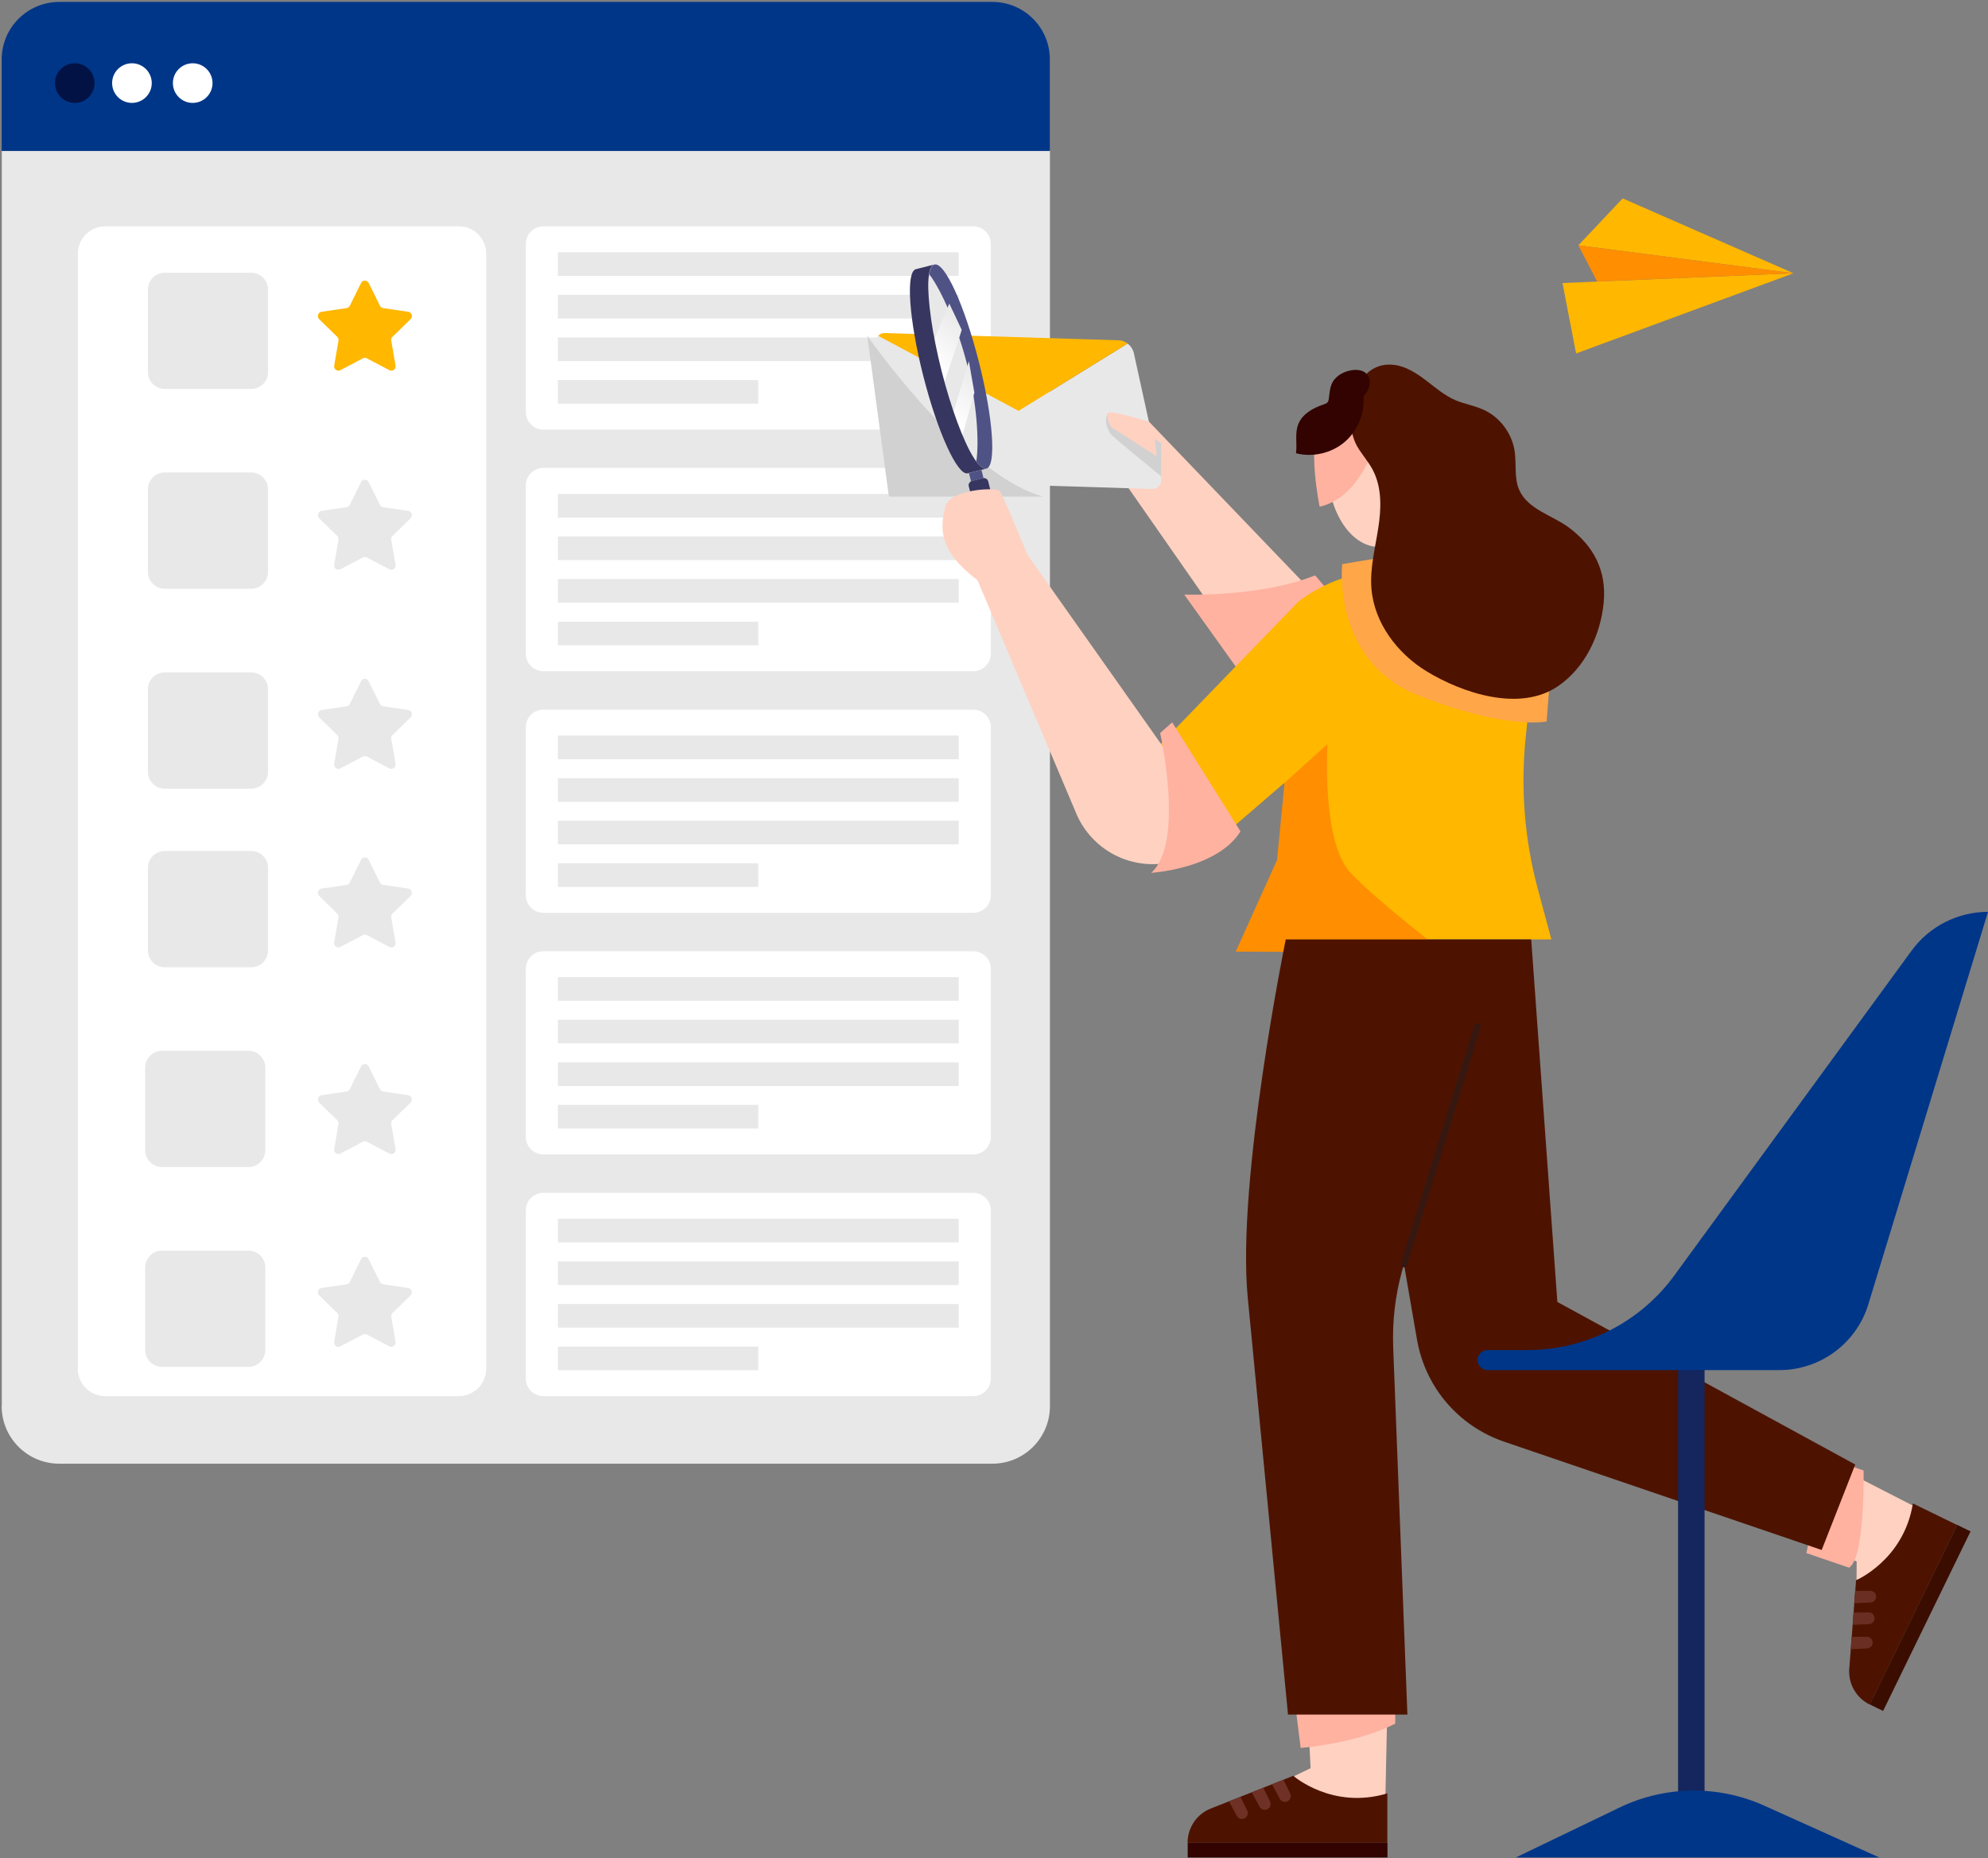 <svg width="721" height="674" viewBox="0 0 721 674" fill="none" xmlns="http://www.w3.org/2000/svg">
<rect x="0" y="0" width="721" height="674" fill="#808080" stroke="none"/>
<path d="M0.61 510.083C0.61 521.601 9.963 530.954 21.481 530.954H359.917C371.435 530.954 380.788 521.601 380.788 510.083V54.735H0.653V510.083H0.61Z" fill="#E8E8E8"/>
<path d="M359.917 0.697H21.481C9.963 0.697 0.61 10.049 0.61 21.567V54.736H380.745V21.567C380.788 10.049 371.435 0.697 359.917 0.697Z" fill="#003688"/>
<path d="M27.11 37.329C31.08 37.329 34.298 34.111 34.298 30.141C34.298 26.171 31.08 22.953 27.11 22.953C23.14 22.953 19.922 26.171 19.922 30.141C19.922 34.111 23.14 37.329 27.11 37.329Z" fill="#031245"/>
<path d="M47.85 37.329C51.82 37.329 55.038 34.111 55.038 30.141C55.038 26.171 51.82 22.953 47.85 22.953C43.881 22.953 40.663 26.171 40.663 30.141C40.663 34.111 43.881 37.329 47.85 37.329Z" fill="white"/>
<path d="M69.891 37.329C73.86 37.329 77.078 34.111 77.078 30.141C77.078 26.171 73.86 22.953 69.891 22.953C65.921 22.953 62.703 26.171 62.703 30.141C62.703 34.111 65.921 37.329 69.891 37.329Z" fill="white"/>
<path d="M166.407 506.447H38.151C32.695 506.447 28.235 502.03 28.235 496.531V92.018C28.235 86.562 32.652 82.102 38.151 82.102H166.407C171.863 82.102 176.323 86.519 176.323 92.018V496.531C176.323 501.987 171.863 506.447 166.407 506.447Z" fill="white"/>
<path d="M91.108 141.077H59.758C56.381 141.077 53.653 138.349 53.653 134.972V105.051C53.653 101.673 56.381 98.946 59.758 98.946H91.108C94.485 98.946 97.213 101.673 97.213 105.051V135.015C97.213 138.349 94.485 141.077 91.108 141.077Z" fill="#E8E8E8"/>
<path d="M91.108 213.562H59.758C56.381 213.562 53.653 210.834 53.653 207.457V177.493C53.653 174.115 56.381 171.387 59.758 171.387H91.108C94.485 171.387 97.213 174.115 97.213 177.493V207.457C97.213 210.834 94.485 213.562 91.108 213.562Z" fill="#E8E8E8"/>
<path d="M91.108 286.09H59.758C56.381 286.09 53.653 283.362 53.653 279.985V250.021C53.653 246.643 56.381 243.916 59.758 243.916H91.108C94.485 243.916 97.213 246.643 97.213 250.021V279.985C97.213 283.319 94.485 286.09 91.108 286.09Z" fill="#E8E8E8"/>
<path d="M91.108 350.868H59.758C56.381 350.868 53.653 348.14 53.653 344.762V314.799C53.653 311.421 56.381 308.693 59.758 308.693H91.108C94.485 308.693 97.213 311.421 97.213 314.799V344.762C97.213 348.14 94.485 350.868 91.108 350.868Z" fill="#E8E8E8"/>
<path d="M90.112 423.353H58.763C55.385 423.353 52.657 420.625 52.657 417.248V387.284C52.657 383.906 55.385 381.178 58.763 381.178H90.112C93.49 381.178 96.218 383.906 96.218 387.284V417.248C96.218 420.625 93.49 423.353 90.112 423.353Z" fill="#E8E8E8"/>
<path d="M90.112 495.838H58.763C55.385 495.838 52.657 493.11 52.657 489.732V459.768C52.657 456.391 55.385 453.663 58.763 453.663H90.112C93.49 453.663 96.218 456.391 96.218 459.768V489.732C96.218 493.11 93.49 495.838 90.112 495.838Z" fill="#E8E8E8"/>
<path d="M133.715 102.67L137.786 110.897C138.002 111.373 138.435 111.676 138.955 111.763L148.048 113.105C149.347 113.278 149.823 114.88 148.914 115.79L142.332 122.198C141.942 122.544 141.813 123.064 141.899 123.584L143.458 132.634C143.674 133.933 142.332 134.885 141.206 134.279L133.066 129.992C132.59 129.732 132.07 129.732 131.594 129.992L123.453 134.279C122.327 134.885 120.985 133.889 121.201 132.634L122.76 123.584C122.847 123.064 122.674 122.544 122.327 122.198L115.746 115.79C114.836 114.88 115.313 113.321 116.612 113.105L125.705 111.763C126.224 111.676 126.657 111.373 126.874 110.897L130.944 102.67C131.464 101.5 133.109 101.5 133.715 102.67Z" fill="#FFB700"/>
<path d="M133.715 174.895L137.786 183.122C138.002 183.598 138.435 183.901 138.955 183.988L148.048 185.33C149.347 185.504 149.823 187.106 148.914 188.015L142.332 194.423C141.942 194.77 141.813 195.289 141.899 195.809L143.458 204.859C143.674 206.158 142.332 207.11 141.206 206.504L133.066 202.218C132.59 201.958 132.07 201.958 131.594 202.218L123.453 206.504C122.327 207.11 120.985 206.115 121.201 204.859L122.76 195.809C122.847 195.289 122.674 194.77 122.327 194.423L115.746 188.015C114.836 187.106 115.313 185.547 116.612 185.33L125.705 183.988C126.224 183.901 126.657 183.598 126.874 183.122L130.944 174.895C131.464 173.726 133.109 173.726 133.715 174.895Z" fill="#E8E8E8"/>
<path d="M133.715 247.12L137.786 255.347C138.002 255.823 138.435 256.127 138.955 256.213L148.048 257.555C149.347 257.729 149.823 259.331 148.914 260.24L142.332 266.649C141.942 266.995 141.813 267.515 141.899 268.034L143.458 277.084C143.674 278.383 142.332 279.336 141.206 278.729L133.066 274.443C132.59 274.183 132.07 274.183 131.594 274.443L123.453 278.729C122.327 279.336 120.985 278.34 121.201 277.084L122.76 268.034C122.847 267.515 122.674 266.995 122.327 266.649L115.746 260.24C114.836 259.331 115.313 257.772 116.612 257.555L125.705 256.213C126.224 256.127 126.657 255.823 126.874 255.347L130.944 247.12C131.464 245.951 133.109 245.951 133.715 247.12Z" fill="#E8E8E8"/>
<path d="M133.715 311.898L137.786 320.125C138.002 320.601 138.435 320.904 138.955 320.991L148.048 322.333C149.347 322.506 149.823 324.108 148.914 325.018L142.332 331.426C141.942 331.773 141.813 332.292 141.899 332.812L143.458 341.862C143.674 343.161 142.332 344.113 141.206 343.507L133.066 339.22C132.59 338.96 132.07 338.96 131.594 339.22L123.453 343.507C122.327 344.113 120.985 343.117 121.201 341.862L122.76 332.812C122.847 332.292 122.674 331.773 122.327 331.426L115.746 325.018C114.836 324.108 115.313 322.549 116.612 322.333L125.705 320.991C126.224 320.904 126.657 320.601 126.874 320.125L130.944 311.898C131.464 310.728 133.109 310.728 133.715 311.898Z" fill="#E8E8E8"/>
<path d="M133.715 386.851L137.786 395.078C138.002 395.554 138.435 395.857 138.955 395.944L148.048 397.286C149.347 397.459 149.823 399.061 148.914 399.971L142.332 406.379C141.942 406.726 141.813 407.245 141.899 407.765L143.458 416.815C143.674 418.114 142.332 419.066 141.206 418.46L133.066 414.173C132.59 413.914 132.07 413.914 131.594 414.173L123.453 418.46C122.327 419.066 120.985 418.07 121.201 416.815L122.76 407.765C122.847 407.245 122.674 406.726 122.327 406.379L115.746 399.971C114.836 399.061 115.313 397.503 116.612 397.286L125.705 395.944C126.224 395.857 126.657 395.554 126.874 395.078L130.944 386.851C131.464 385.682 133.109 385.682 133.715 386.851Z" fill="#E8E8E8"/>
<path d="M133.715 456.781L137.786 465.008C138.002 465.485 138.435 465.788 138.955 465.874L148.048 467.217C149.347 467.39 149.823 468.992 148.914 469.901L142.332 476.31C141.942 476.656 141.813 477.176 141.899 477.695L143.458 486.745C143.674 488.044 142.332 488.997 141.206 488.39L133.066 484.104C132.59 483.844 132.07 483.844 131.594 484.104L123.453 488.39C122.327 488.997 120.985 488.001 121.201 486.745L122.76 477.695C122.847 477.176 122.674 476.656 122.327 476.31L115.746 469.901C114.836 468.992 115.313 467.433 116.612 467.217L125.705 465.874C126.224 465.788 126.657 465.485 126.874 465.008L130.944 456.781C131.464 455.612 133.109 455.612 133.715 456.781Z" fill="#E8E8E8"/>
<path d="M352.989 155.843H197.064C193.557 155.843 190.699 152.985 190.699 149.477V88.467C190.699 84.96 193.557 82.102 197.064 82.102H352.989C356.496 82.102 359.354 84.96 359.354 88.467V149.477C359.311 152.985 356.496 155.843 352.989 155.843Z" fill="white"/>
<path d="M347.706 91.498H202.346V100.072H347.706V91.498Z" fill="#E8E8E8"/>
<path d="M347.706 106.957H202.346V115.53H347.706V106.957Z" fill="#E8E8E8"/>
<path d="M347.706 122.415H202.346V130.988H347.706V122.415Z" fill="#E8E8E8"/>
<path d="M275.004 137.873H202.346V146.447H275.004V137.873Z" fill="#E8E8E8"/>
<path d="M352.989 243.483H197.064C193.557 243.483 190.699 240.625 190.699 237.118V176.107C190.699 172.6 193.557 169.742 197.064 169.742H352.989C356.496 169.742 359.354 172.6 359.354 176.107V237.118C359.311 240.625 356.496 243.483 352.989 243.483Z" fill="white"/>
<path d="M347.706 179.181H202.346V187.755H347.706V179.181Z" fill="#E8E8E8"/>
<path d="M347.706 194.596H202.346V203.17H347.706V194.596Z" fill="#E8E8E8"/>
<path d="M347.706 210.055H202.346V218.628H347.706V210.055Z" fill="#E8E8E8"/>
<path d="M275.004 225.513H202.346V234.086H275.004V225.513Z" fill="#E8E8E8"/>
<path d="M352.989 331.122H197.064C193.557 331.122 190.699 328.265 190.699 324.757V263.79C190.699 260.283 193.557 257.425 197.064 257.425H352.989C356.496 257.425 359.354 260.283 359.354 263.79V324.801C359.311 328.308 356.496 331.122 352.989 331.122Z" fill="white"/>
<path d="M347.706 266.821H202.346V275.395H347.706V266.821Z" fill="#E8E8E8"/>
<path d="M347.706 282.28H202.346V290.853H347.706V282.28Z" fill="#E8E8E8"/>
<path d="M347.706 297.695H202.346V306.268H347.706V297.695Z" fill="#E8E8E8"/>
<path d="M275.004 313.153H202.346V321.726H275.004V313.153Z" fill="#E8E8E8"/>
<path d="M352.989 418.763H197.064C193.557 418.763 190.699 415.905 190.699 412.398V351.431C190.699 347.924 193.557 345.066 197.064 345.066H352.989C356.496 345.066 359.354 347.924 359.354 351.431V412.441C359.311 415.949 356.496 418.763 352.989 418.763Z" fill="white"/>
<path d="M347.706 354.462H202.346V363.035H347.706V354.462Z" fill="#E8E8E8"/>
<path d="M347.706 369.92H202.346V378.493H347.706V369.92Z" fill="#E8E8E8"/>
<path d="M347.706 385.378H202.346V393.952H347.706V385.378Z" fill="#E8E8E8"/>
<path d="M275.004 400.793H202.346V409.367H275.004V400.793Z" fill="#E8E8E8"/>
<path d="M352.989 506.447H197.064C193.557 506.447 190.699 503.589 190.699 500.081V439.071C190.699 435.564 193.557 432.706 197.064 432.706H352.989C356.496 432.706 359.354 435.564 359.354 439.071V500.081C359.311 503.589 356.496 506.447 352.989 506.447Z" fill="white"/>
<path d="M347.706 442.102H202.346V450.676H347.706V442.102Z" fill="#E8E8E8"/>
<path d="M347.706 457.56H202.346V466.134H347.706V457.56Z" fill="#E8E8E8"/>
<path d="M347.706 473.019H202.346V481.592H347.706V473.019Z" fill="#E8E8E8"/>
<path d="M275.004 488.477H202.346V497.051H275.004V488.477Z" fill="#E8E8E8"/>
<path d="M474.143 617.036L475.312 641.415L469.293 644.316C469.293 644.316 481.288 657.176 502.462 651.287L503.198 617.036H474.143Z" fill="#FFD1C1"/>
<path d="M471.718 634.053C471.718 634.053 491.463 632.668 506.012 625.263V615.045L469.293 614.655L471.718 634.053Z" fill="#FFB2A0"/>
<path d="M503.155 650.551V668.434H430.713C430.713 662.978 434.047 658.042 439.113 656.05L469.034 644.186C469.077 644.186 483.15 656.57 503.155 650.551Z" fill="#4D1300"/>
<path d="M465.483 645.615L467.908 650.551C468.427 651.634 467.951 652.976 466.869 653.452C465.873 653.885 464.66 653.496 464.141 652.5L461.326 647.26L465.483 645.615Z" fill="#6F3126"/>
<path d="M458.166 648.516L460.59 653.452C461.11 654.535 460.634 655.877 459.551 656.353C458.555 656.786 457.343 656.397 456.823 655.401L454.009 650.162L458.166 648.516Z" fill="#6F3126"/>
<path d="M449.895 651.807L452.32 656.743C452.84 657.826 452.363 659.168 451.281 659.644C450.285 660.077 449.072 659.688 448.553 658.692L445.738 653.452L449.895 651.807Z" fill="#6F3126"/>
<path d="M503.198 668.434H430.756V673.804H503.198V668.434Z" fill="#320300"/>
<path d="M650.939 556.762L673.369 566.418L673.326 573.13C673.326 573.13 690.17 567.977 694.153 546.37L663.67 530.739L650.939 556.762Z" fill="#FFD1C1"/>
<path d="M675.881 533.423C675.881 533.423 676.487 565.162 670.598 568.67L655.14 563.387L662.371 528.703L675.881 533.423Z" fill="#FFB2A0"/>
<path d="M693.764 545.374L709.829 553.212L678.133 618.336C673.24 615.954 670.252 610.801 670.685 605.345L673.153 573.26C673.11 573.216 690.43 565.985 693.764 545.374Z" fill="#4D1300"/>
<path d="M672.807 577.114L678.306 577.07C679.518 577.07 680.471 578.066 680.428 579.279C680.384 580.404 679.475 581.27 678.393 581.314L672.46 581.574L672.807 577.114Z" fill="#6A2E22"/>
<path d="M672.244 584.951L677.743 584.907C678.955 584.907 679.908 585.903 679.865 587.116C679.821 588.242 678.912 589.108 677.83 589.151L671.897 589.411L672.244 584.951Z" fill="#6A2E22"/>
<path d="M671.551 593.784L677.05 593.741C678.263 593.741 679.215 594.737 679.172 595.949C679.129 597.075 678.219 597.941 677.137 597.984L671.205 598.244L671.551 593.784Z" fill="#6A2E22"/>
<path d="M709.847 553.159L678.132 618.291L682.959 620.642L714.674 555.51L709.847 553.159Z" fill="#3B0D00"/>
<path d="M477.998 216.853L415.818 152.032L400.923 165.066L454.182 241.491L477.998 216.853Z" fill="#FFD1C1"/>
<path d="M429.501 215.684C429.501 215.684 457.083 216.68 476.958 208.713L483.324 216.16L451.887 246.99L429.501 215.684Z" fill="#FFB2A0"/>
<path d="M408.977 124.623L369.4 149.088L318.479 121.852C317.699 122.675 317.396 123.974 317.699 125.446L327.442 169.872C328.005 172.47 330.386 174.635 332.768 174.722L417.767 177.363C420.148 177.45 421.62 175.371 421.014 172.773L411.272 128.347C411.012 126.832 410.103 125.533 408.977 124.623Z" fill="#E8E8E8"/>
<path d="M421.058 172.73C421.058 172.73 403.607 158.528 402.871 157.532C402.135 156.536 400.014 152.942 401.919 149.738C403.824 146.533 401.919 149.738 401.919 149.738L421.187 160.693L421.058 172.73Z" fill="#D1D1D1"/>
<path d="M314.538 121.809C314.538 121.809 349.958 172.643 378.406 180.134H322.375L314.538 121.809Z" fill="#D1D1D1"/>
<path d="M408.977 124.623C408.067 123.93 407.028 123.497 405.989 123.454L320.99 120.813C319.951 120.769 319.085 121.159 318.479 121.809L369.4 149.045L408.977 124.623Z" fill="#FFB700"/>
<path d="M500.168 140.124C510.516 140.124 518.917 153.201 518.917 169.265V183.425C518.917 189.054 519.436 194.683 520.432 200.225L524.069 220.187L500.168 220.1V198.407C489.819 198.407 481.418 185.33 481.418 169.265C481.418 153.158 489.819 140.124 500.168 140.124Z" fill="#FFD1C1"/>
<path d="M501.813 149.607C501.813 149.607 497.44 179.485 478.604 183.815C478.604 183.815 473.625 159.999 479.427 152.335C485.229 144.671 501.813 149.607 501.813 149.607Z" fill="#FFB2A0"/>
<path d="M562.65 340.779H460.807L467.692 322.723C470.16 316.228 470.766 309.17 469.424 302.328L465.83 283.969L444.266 302.545L420.711 270.112L470.896 218.238C480.639 210.834 492.59 206.807 504.844 206.807H526.061C526.364 206.807 526.711 206.807 527.014 206.807C544.637 207.327 557.93 223.088 556.112 240.625L553.34 267.428C551.435 285.874 552.907 304.536 557.714 322.419L562.65 340.779Z" fill="#FFB700"/>
<path d="M465.873 283.969L481.462 269.896C481.462 269.896 479.167 305.446 489.862 316.661C500.557 327.876 524.113 345.672 524.113 345.672L448.164 345.196L463.146 311.984L465.873 283.969Z" fill="#FF8E00"/>
<path d="M486.788 204.642C486.788 204.642 482.804 239.846 514.63 252.359C546.412 264.873 560.918 261.712 560.918 261.712L562.693 239.283C562.693 239.283 527.144 240.971 519.176 232.181C511.209 223.391 505.277 201.525 505.277 201.525L486.788 204.642Z" fill="#FFA648"/>
<path d="M494.235 137.093C489.083 143.632 488.476 155.28 492.157 161.818C493.846 164.762 496.184 167.317 497.786 170.305C501.25 176.757 500.99 184.551 499.821 191.825C498.695 199.056 496.79 206.331 497.396 213.605C498.436 225.989 506.749 237.031 517.401 243.526C530.348 251.407 551.176 258.421 565.075 248.895C574.904 242.184 580.49 230.276 581.616 218.628C582.742 207.067 578.022 198.017 568.799 191.219C562.953 186.932 554.12 184.767 551.002 177.753C549.054 173.379 550.05 168.313 549.314 163.593C548.318 157.055 543.858 151.166 537.796 148.525C534.592 147.096 531.084 146.533 527.88 145.191C523.94 143.502 520.605 140.601 517.185 138.003C513.764 135.405 509.997 132.937 505.71 132.374C500.731 131.724 496.877 133.759 494.235 137.093Z" fill="#4D1300"/>
<path d="M564.815 472.283L555.333 340.779H541.217H488.823H466.307C466.307 340.779 448.51 427.986 452.494 470.334C453.317 479.038 467.129 621.973 467.129 621.973H510.43L505.277 488.78C504.931 479.471 505.97 470.204 508.438 461.241L509.174 458.556L513.937 486.096C515.02 492.288 517.315 498.22 520.692 503.502C526.494 512.595 535.198 519.437 545.417 522.944L660.683 562.261L672.85 531.258L564.815 472.283Z" fill="#4D1300"/>
<path d="M509.174 459.726C509.044 459.726 508.957 459.726 508.827 459.682C508.221 459.509 507.875 458.86 508.048 458.21L534.721 371.999C534.894 371.393 535.544 371.046 536.193 371.219C536.8 371.393 537.146 372.042 536.973 372.692L510.3 458.903C510.127 459.422 509.65 459.726 509.174 459.726Z" fill="#361811"/>
<path d="M494.495 143.719C495.015 149.954 492.373 156.362 487.61 160.389C482.847 164.416 476.049 165.975 470.03 164.416C470.507 160.822 469.511 157.142 470.896 153.764C472.412 150.127 476.179 148.005 479.946 146.75C480.552 146.533 481.202 146.317 481.548 145.84C481.808 145.494 481.851 145.018 481.938 144.585C482.198 142.549 482.328 140.428 483.28 138.652C484.579 136.314 487.177 134.885 489.819 134.366C491.897 133.976 494.322 134.106 495.707 135.708C496.79 136.92 497.006 138.696 496.573 140.211C496.097 141.77 495.621 142.636 494.495 143.719Z" fill="#320300"/>
<path d="M336.794 101.76C336.968 98.34 337.66 96.261 338.916 95.958C342.64 95.005 349.828 110.81 355.024 131.291C360.22 151.729 361.432 169.093 357.709 170.002C356.496 170.305 354.894 168.79 353.075 165.888C353.465 158.96 351.776 146.663 348.269 132.98C344.762 119.297 340.432 107.649 336.794 101.76Z" fill="#4F5285"/>
<path d="M337.011 99.465C341.385 105.181 347.317 118.604 350.781 132.33C354.245 146.057 355.197 160.346 354.072 167.447C349.698 161.731 345.022 148.395 341.514 134.712C338.007 121.029 335.885 106.567 337.011 99.465Z" fill="#E8E8E8"/>
<path d="M348.789 119.643C348.529 120.856 341.601 141.294 341.601 141.294L337.141 127.048L344.286 110.117L348.789 119.643Z" fill="url(#paint0_linear_79_2575)"/>
<path d="M351.387 130.988L345.238 151.383L348.226 160.779L353.379 142.419L351.387 130.988Z" fill="url(#paint1_linear_79_2575)"/>
<path d="M332.161 97.647C328.437 98.599 329.65 115.92 334.846 136.357C340.042 156.795 347.273 172.6 350.953 171.691L357.665 170.002C356.453 170.305 354.851 168.789 353.032 165.888C349.395 159.999 345.021 148.395 341.514 134.669C338.05 120.986 336.361 108.645 336.708 101.76C336.881 98.34 337.574 96.261 338.829 95.958L332.161 97.647Z" fill="#373660"/>
<path d="M351.344 176.41L356.41 196.372C356.626 197.238 357.492 197.758 358.358 197.541L362.299 196.545C363.165 196.329 363.684 195.463 363.468 194.597L358.402 174.635C358.185 173.769 357.319 173.25 356.453 173.466L352.513 174.462C351.647 174.678 351.127 175.588 351.344 176.41Z" fill="#373660"/>
<path d="M351.413 171.609L352.17 174.588L356.703 173.437L355.946 170.457L351.413 171.609Z" fill="#4F5285"/>
<path d="M372.647 201.265C372.647 201.265 363.9 179.745 362.515 178.143C361.129 176.54 344.329 177.623 342.856 183.772C341.254 190.656 339.479 199.143 354.504 210.445L390.703 295.963C392.695 300.293 395.726 304.104 399.45 307.048C409.453 314.886 423.265 315.622 434.047 308.91L444.18 302.588L372.647 201.265Z" fill="#FFD1C1"/>
<path d="M420.754 265.913C420.754 265.913 429.76 305.706 417.506 316.618C417.506 316.618 441.365 315.232 449.895 301.592L425.127 262.016L420.754 265.913Z" fill="#FFB2A0"/>
<path d="M416.727 153.028C416.727 153.028 403.001 148.698 401.918 149.781C401.226 150.473 401.918 154.544 403.91 155.583C405.556 156.449 419.455 165.499 419.455 165.499C419.455 165.499 419.065 156.276 416.727 153.028Z" fill="#FFD1C1"/>
<path d="M566.677 102.67L650.463 99.119L571.613 128.217L566.677 102.67Z" fill="#FFB700"/>
<path d="M572.436 88.987L588.5 71.97L650.463 99.119L572.436 88.987Z" fill="#FFB700"/>
<path d="M579.234 102.107L572.436 88.987L650.463 99.119L579.234 102.107Z" fill="#FF8E00"/>
<path d="M618.206 493.284H608.593V661.463H618.206V493.284Z" fill="#14265D"/>
<path d="M681.598 673.804H549.748L587.419 655.661C603.916 647.737 623.055 647.477 639.769 654.968L681.598 673.804Z" fill="#003688"/>
<path d="M554.034 489.733C575.034 489.733 594.823 479.687 607.207 462.713L693.288 344.849C699.74 336.016 710.045 330.777 721 330.777L677.613 473.105C673.283 487.308 660.163 497.007 645.311 497.007H601.837H582.222H539.528C537.536 497.007 535.891 495.362 535.891 493.37C535.891 491.378 537.536 489.733 539.528 489.733H554.034Z" fill="#003688"/>
<defs>
<linearGradient id="paint0_linear_79_2575" x1="337.807" y1="131.865" x2="351.287" y2="115.611" gradientUnits="userSpaceOnUse">
<stop stop-color="white"/>
<stop offset="1" stop-color="#E8E8E8"/>
</linearGradient>
<linearGradient id="paint1_linear_79_2575" x1="344.831" y1="151.889" x2="357.913" y2="136.116" gradientUnits="userSpaceOnUse">
<stop stop-color="white"/>
<stop offset="1" stop-color="#E8E8E8"/>
</linearGradient>
</defs>
</svg>
